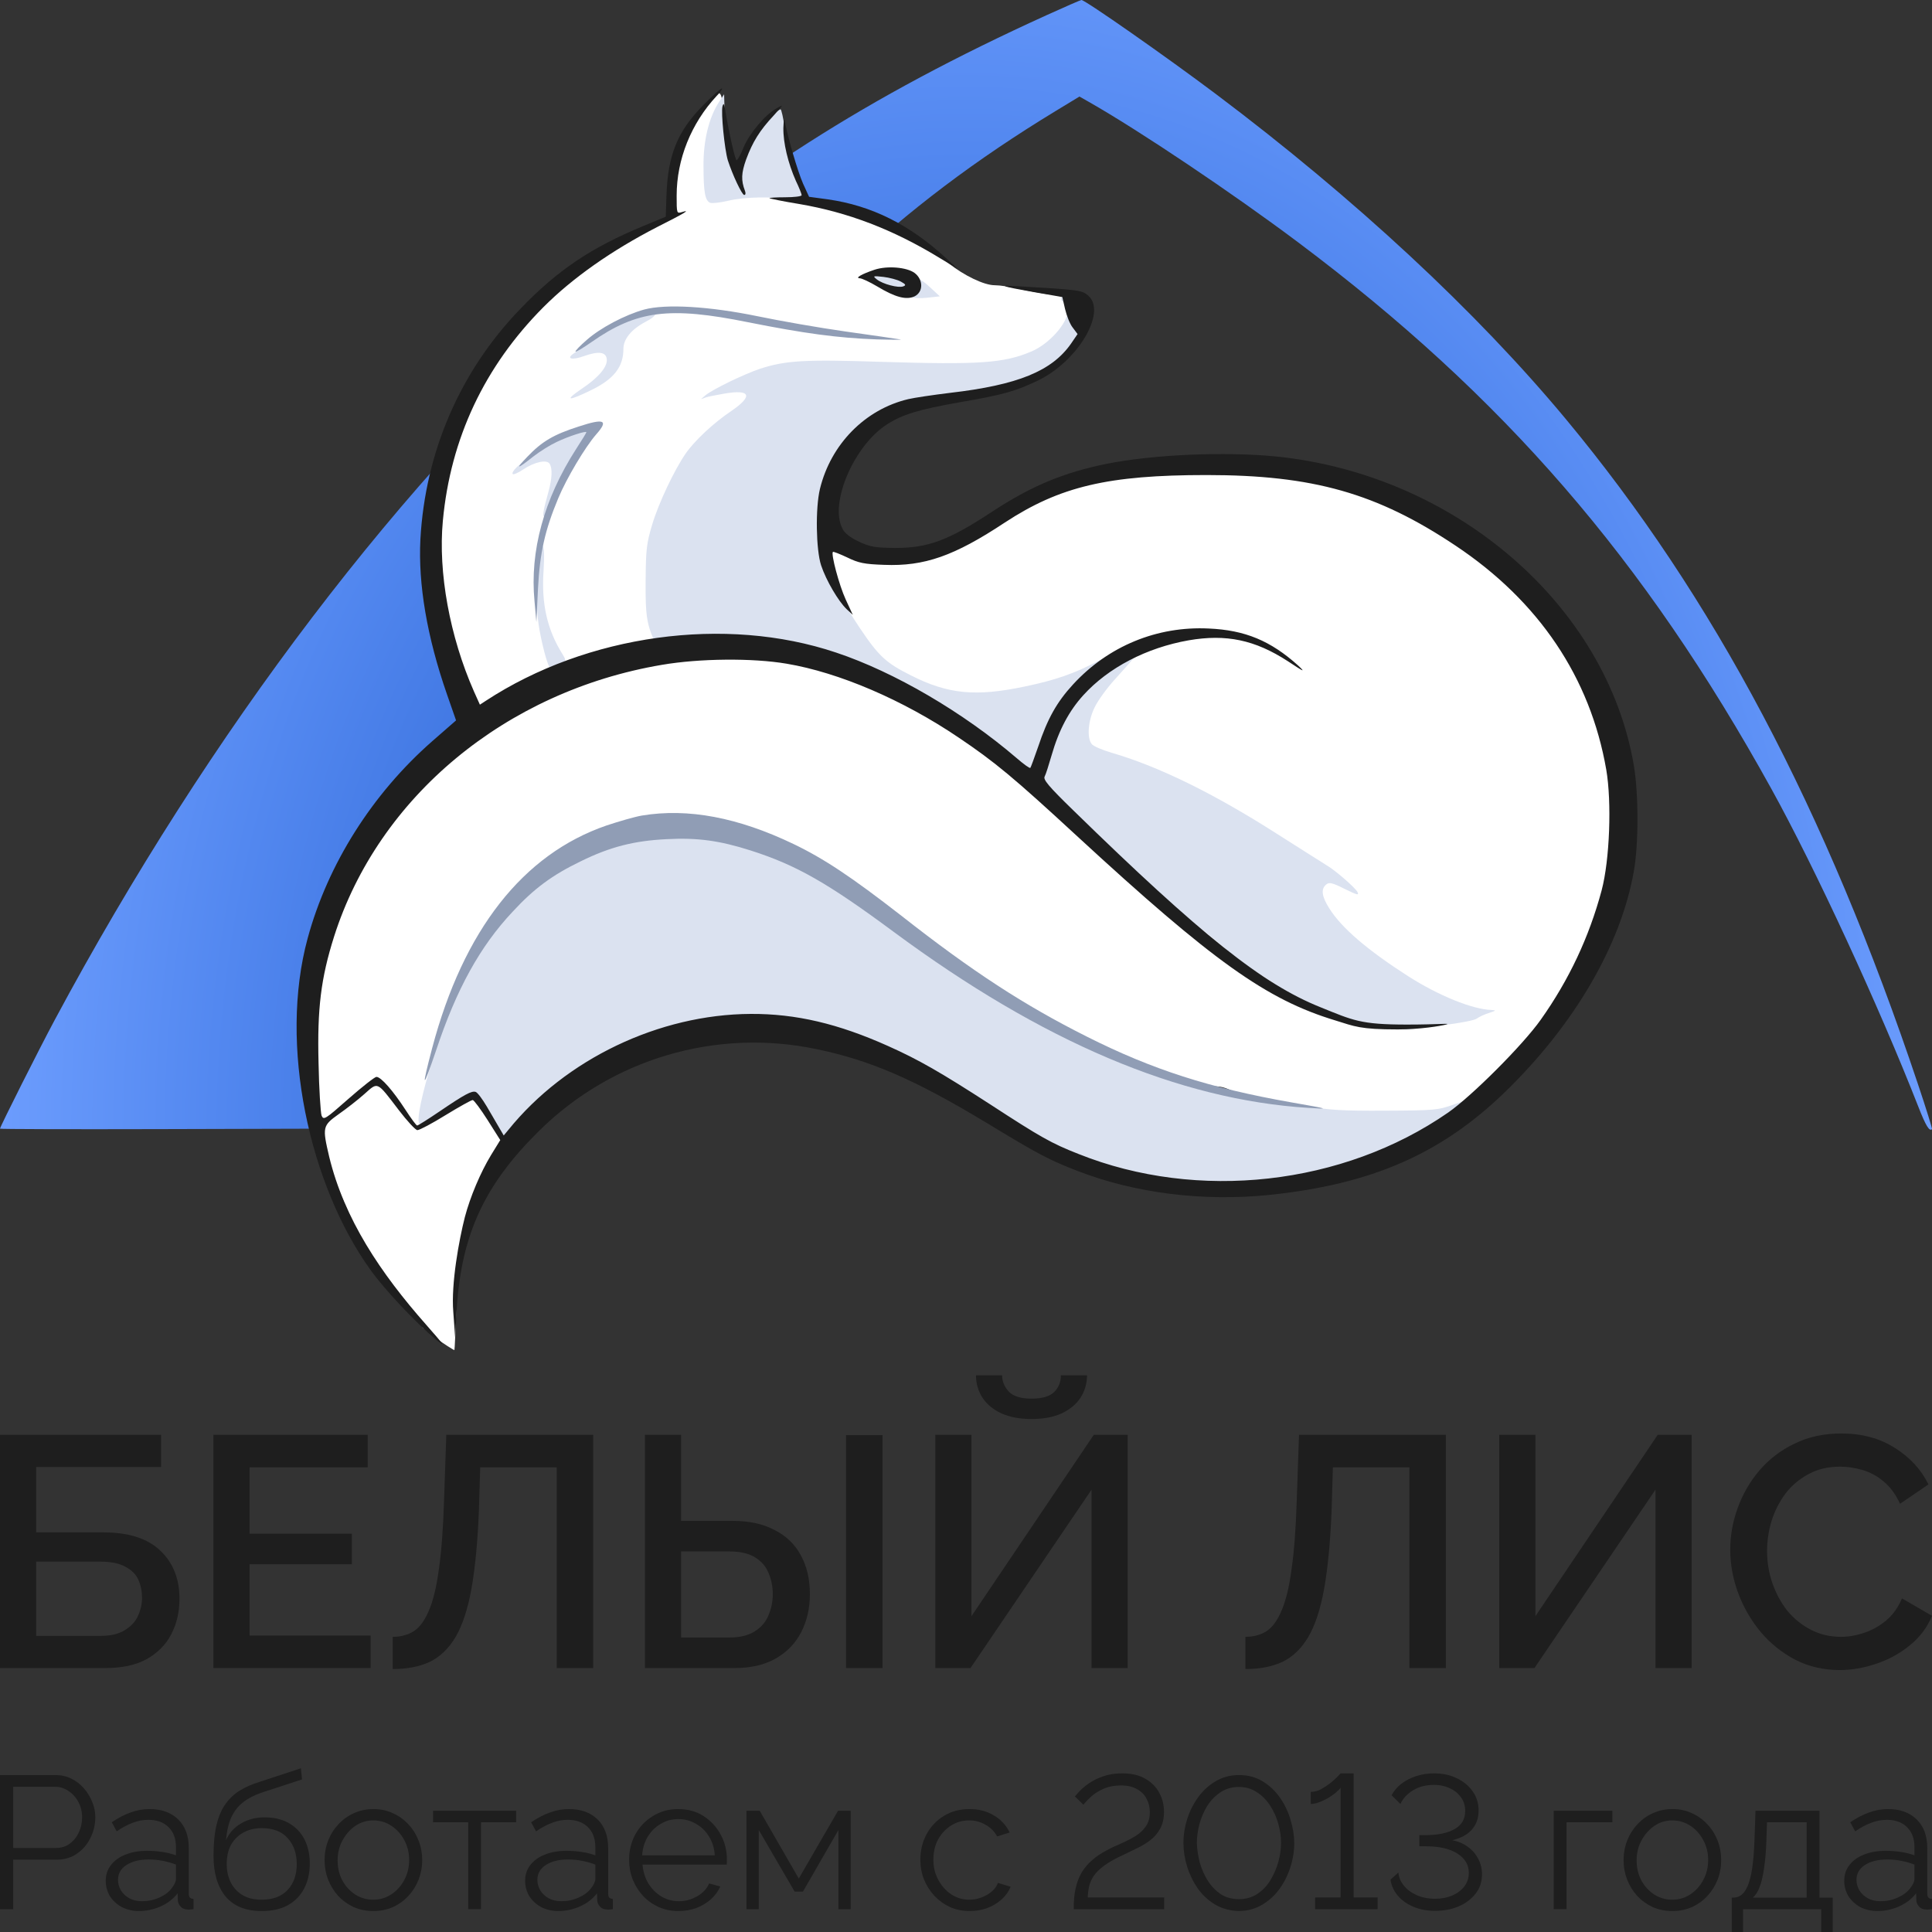 <svg width="110" height="110" viewBox="0 0 110 110" fill="none" xmlns="http://www.w3.org/2000/svg">
<rect x="0" y="0" width="110" height="110" fill="#333333" stroke="none"/>
<g clip-path="url(#clip0_435_386)">
<path d="M0 108.699V101.065H3.16C3.489 101.065 3.79 101.133 4.062 101.269C4.342 101.406 4.582 101.592 4.783 101.828C4.983 102.058 5.141 102.316 5.255 102.603C5.37 102.882 5.427 103.169 5.427 103.463C5.427 103.878 5.334 104.273 5.148 104.645C4.969 105.011 4.714 105.309 4.385 105.538C4.055 105.767 3.668 105.882 3.224 105.882H0.752V108.699H0ZM0.752 105.215H3.192C3.493 105.215 3.754 105.133 3.976 104.968C4.199 104.803 4.371 104.588 4.492 104.323C4.614 104.058 4.675 103.771 4.675 103.463C4.675 103.147 4.603 102.857 4.46 102.592C4.317 102.327 4.127 102.119 3.891 101.968C3.661 101.811 3.407 101.732 3.127 101.732H0.752V105.215Z" fill="#1E1E1E"/>
<path d="M6.021 107.086C6.021 106.735 6.121 106.434 6.322 106.183C6.522 105.925 6.798 105.728 7.149 105.592C7.507 105.448 7.919 105.377 8.385 105.377C8.657 105.377 8.94 105.398 9.234 105.441C9.528 105.484 9.789 105.549 10.019 105.635V105.162C10.019 104.688 9.879 104.312 9.6 104.033C9.32 103.753 8.933 103.613 8.439 103.613C8.138 103.613 7.841 103.671 7.547 103.785C7.26 103.893 6.959 104.054 6.644 104.269L6.365 103.753C6.73 103.502 7.088 103.316 7.439 103.194C7.79 103.065 8.149 103 8.514 103C9.202 103 9.746 103.198 10.148 103.592C10.549 103.986 10.749 104.531 10.749 105.226V107.817C10.749 107.918 10.771 107.993 10.814 108.043C10.857 108.086 10.925 108.111 11.018 108.118V108.699C10.939 108.706 10.871 108.713 10.814 108.721C10.757 108.728 10.714 108.728 10.685 108.721C10.506 108.713 10.37 108.656 10.277 108.548C10.184 108.441 10.133 108.326 10.126 108.204L10.115 107.796C9.865 108.118 9.539 108.369 9.137 108.548C8.736 108.721 8.328 108.807 7.912 108.807C7.554 108.807 7.228 108.731 6.934 108.581C6.648 108.423 6.422 108.215 6.257 107.957C6.1 107.692 6.021 107.402 6.021 107.086ZM9.772 107.516C9.85 107.416 9.911 107.319 9.954 107.226C9.997 107.133 10.019 107.05 10.019 106.979V106.162C9.775 106.068 9.521 105.997 9.256 105.946C8.998 105.896 8.736 105.871 8.471 105.871C7.948 105.871 7.525 105.975 7.203 106.183C6.881 106.391 6.719 106.674 6.719 107.032C6.719 107.24 6.773 107.437 6.881 107.624C6.988 107.803 7.146 107.954 7.353 108.075C7.561 108.19 7.805 108.247 8.084 108.247C8.435 108.247 8.761 108.179 9.062 108.043C9.37 107.907 9.607 107.731 9.772 107.516Z" fill="#1E1E1E"/>
<path d="M14.897 108.807C13.994 108.807 13.31 108.531 12.844 107.979C12.386 107.42 12.157 106.649 12.157 105.667C12.157 104.972 12.214 104.384 12.329 103.904C12.443 103.423 12.611 103.029 12.834 102.721C13.056 102.405 13.328 102.147 13.65 101.947C13.98 101.746 14.356 101.581 14.779 101.452L17.133 100.678L17.197 101.312L14.929 102.054C14.499 102.198 14.141 102.38 13.855 102.603C13.568 102.825 13.342 103.108 13.178 103.452C13.02 103.789 12.916 104.23 12.866 104.774C13.052 104.359 13.339 104.04 13.726 103.818C14.113 103.588 14.56 103.473 15.069 103.473C15.614 103.473 16.076 103.585 16.456 103.807C16.842 104.029 17.136 104.337 17.337 104.731C17.537 105.126 17.638 105.581 17.638 106.097C17.638 106.642 17.53 107.118 17.315 107.527C17.108 107.928 16.799 108.244 16.391 108.473C15.99 108.695 15.492 108.807 14.897 108.807ZM14.897 108.161C15.535 108.161 16.026 107.979 16.369 107.613C16.721 107.24 16.896 106.746 16.896 106.129C16.896 105.527 16.724 105.036 16.38 104.656C16.044 104.276 15.549 104.086 14.897 104.086C14.525 104.086 14.188 104.165 13.887 104.323C13.586 104.481 13.346 104.71 13.167 105.011C12.995 105.312 12.909 105.685 12.909 106.129C12.909 106.516 12.984 106.864 13.135 107.172C13.292 107.48 13.518 107.724 13.812 107.903C14.105 108.075 14.467 108.161 14.897 108.161Z" fill="#1E1E1E"/>
<path d="M21.253 108.807C20.852 108.807 20.479 108.731 20.135 108.581C19.799 108.423 19.505 108.212 19.254 107.946C19.01 107.674 18.821 107.366 18.684 107.022C18.548 106.67 18.48 106.301 18.48 105.914C18.48 105.513 18.548 105.14 18.684 104.796C18.821 104.445 19.014 104.137 19.265 103.871C19.516 103.599 19.809 103.387 20.146 103.237C20.49 103.079 20.863 103 21.264 103C21.665 103 22.034 103.079 22.371 103.237C22.707 103.387 23.001 103.599 23.252 103.871C23.503 104.137 23.696 104.445 23.832 104.796C23.968 105.14 24.037 105.513 24.037 105.914C24.037 106.301 23.968 106.67 23.832 107.022C23.696 107.366 23.503 107.674 23.252 107.946C23.008 108.212 22.715 108.423 22.371 108.581C22.034 108.731 21.661 108.807 21.253 108.807ZM19.222 105.925C19.222 106.341 19.311 106.721 19.491 107.065C19.677 107.402 19.924 107.67 20.232 107.871C20.54 108.065 20.881 108.161 21.253 108.161C21.626 108.161 21.966 108.061 22.274 107.86C22.582 107.66 22.829 107.387 23.016 107.043C23.202 106.692 23.295 106.312 23.295 105.903C23.295 105.488 23.202 105.108 23.016 104.764C22.829 104.42 22.582 104.147 22.274 103.947C21.966 103.746 21.626 103.646 21.253 103.646C20.881 103.646 20.54 103.749 20.232 103.957C19.931 104.165 19.688 104.441 19.501 104.785C19.315 105.122 19.222 105.502 19.222 105.925Z" fill="#1E1E1E"/>
<path d="M26.656 108.699V103.753H24.657V103.097H29.386V103.753H27.387V108.699H26.656Z" fill="#1E1E1E"/>
<path d="M29.898 107.086C29.898 106.735 29.998 106.434 30.199 106.183C30.399 105.925 30.675 105.728 31.026 105.592C31.384 105.448 31.796 105.377 32.262 105.377C32.534 105.377 32.817 105.398 33.111 105.441C33.405 105.484 33.666 105.549 33.896 105.635V105.162C33.896 104.688 33.756 104.312 33.477 104.033C33.197 103.753 32.81 103.613 32.316 103.613C32.015 103.613 31.718 103.671 31.424 103.785C31.137 103.893 30.836 104.054 30.521 104.269L30.242 103.753C30.607 103.502 30.965 103.316 31.316 103.194C31.667 103.065 32.026 103 32.391 103C33.079 103 33.623 103.198 34.025 103.592C34.426 103.986 34.627 104.531 34.627 105.226V107.817C34.627 107.918 34.648 107.993 34.691 108.043C34.734 108.086 34.802 108.111 34.895 108.118V108.699C34.816 108.706 34.748 108.713 34.691 108.721C34.634 108.728 34.591 108.728 34.562 108.721C34.383 108.713 34.247 108.656 34.154 108.548C34.06 108.441 34.01 108.326 34.003 108.204L33.992 107.796C33.742 108.118 33.416 108.369 33.014 108.548C32.613 108.721 32.205 108.807 31.789 108.807C31.431 108.807 31.105 108.731 30.811 108.581C30.525 108.423 30.299 108.215 30.134 107.957C29.977 107.692 29.898 107.402 29.898 107.086ZM33.648 107.516C33.727 107.416 33.788 107.319 33.831 107.226C33.874 107.133 33.896 107.05 33.896 106.979V106.162C33.652 106.068 33.398 105.997 33.133 105.946C32.875 105.896 32.613 105.871 32.348 105.871C31.825 105.871 31.402 105.975 31.08 106.183C30.758 106.391 30.596 106.674 30.596 107.032C30.596 107.24 30.65 107.437 30.758 107.624C30.865 107.803 31.023 107.954 31.23 108.075C31.438 108.19 31.682 108.247 31.961 108.247C32.312 108.247 32.638 108.179 32.939 108.043C33.247 107.907 33.484 107.731 33.648 107.516Z" fill="#1E1E1E"/>
<path d="M38.624 108.807C38.222 108.807 37.85 108.731 37.506 108.581C37.162 108.423 36.865 108.212 36.614 107.946C36.363 107.674 36.166 107.362 36.023 107.011C35.887 106.66 35.819 106.283 35.819 105.882C35.819 105.359 35.937 104.878 36.173 104.441C36.417 104.004 36.75 103.656 37.173 103.398C37.596 103.133 38.075 103 38.613 103C39.165 103 39.645 103.133 40.053 103.398C40.469 103.663 40.795 104.015 41.031 104.452C41.267 104.882 41.386 105.355 41.386 105.871C41.386 105.929 41.386 105.986 41.386 106.043C41.386 106.093 41.382 106.133 41.375 106.162H36.582C36.617 106.563 36.728 106.921 36.915 107.237C37.108 107.545 37.355 107.792 37.656 107.979C37.965 108.158 38.298 108.247 38.656 108.247C39.021 108.247 39.365 108.154 39.688 107.968C40.017 107.781 40.246 107.538 40.375 107.237L41.01 107.409C40.895 107.674 40.719 107.914 40.483 108.129C40.246 108.344 39.967 108.513 39.645 108.634C39.329 108.749 38.989 108.807 38.624 108.807ZM36.56 105.635H40.698C40.669 105.226 40.558 104.868 40.365 104.559C40.178 104.251 39.931 104.011 39.623 103.839C39.322 103.66 38.989 103.57 38.624 103.57C38.258 103.57 37.925 103.66 37.624 103.839C37.323 104.011 37.076 104.255 36.883 104.57C36.696 104.878 36.589 105.233 36.56 105.635Z" fill="#1E1E1E"/>
<path d="M42.502 108.699V103.097H43.255L45.479 106.957L47.715 103.097H48.435V108.699H47.736V104.194L45.716 107.699H45.243L43.201 104.194V108.699H42.502Z" fill="#1E1E1E"/>
<path d="M55.217 108.807C54.809 108.807 54.432 108.731 54.089 108.581C53.752 108.423 53.455 108.208 53.197 107.936C52.946 107.663 52.749 107.351 52.605 107C52.469 106.649 52.401 106.276 52.401 105.882C52.401 105.352 52.52 104.868 52.756 104.43C52.992 103.993 53.322 103.646 53.745 103.387C54.167 103.129 54.655 103 55.206 103C55.729 103 56.191 103.122 56.593 103.366C56.994 103.603 57.291 103.925 57.485 104.334L56.775 104.559C56.618 104.273 56.396 104.051 56.109 103.893C55.83 103.728 55.518 103.646 55.174 103.646C54.801 103.646 54.461 103.742 54.153 103.936C53.845 104.129 53.598 104.395 53.411 104.731C53.232 105.068 53.143 105.452 53.143 105.882C53.143 106.305 53.236 106.688 53.422 107.032C53.608 107.376 53.856 107.652 54.164 107.86C54.472 108.061 54.812 108.161 55.185 108.161C55.428 108.161 55.661 108.118 55.883 108.032C56.113 107.946 56.31 107.832 56.474 107.688C56.646 107.538 56.761 107.376 56.818 107.204L57.538 107.42C57.438 107.685 57.27 107.925 57.033 108.14C56.804 108.348 56.532 108.513 56.217 108.634C55.908 108.749 55.575 108.807 55.217 108.807Z" fill="#1E1E1E"/>
<path d="M61.136 108.699C61.129 108.247 61.164 107.85 61.243 107.506C61.322 107.161 61.44 106.857 61.598 106.592C61.763 106.326 61.96 106.097 62.189 105.903C62.418 105.703 62.676 105.527 62.963 105.377C63.235 105.226 63.518 105.09 63.812 104.968C64.106 104.839 64.378 104.699 64.629 104.549C64.879 104.398 65.08 104.215 65.23 104C65.388 103.778 65.467 103.502 65.467 103.172C65.467 102.9 65.406 102.649 65.284 102.42C65.169 102.19 64.99 102.008 64.747 101.871C64.503 101.728 64.195 101.656 63.822 101.656C63.457 101.656 63.131 101.717 62.844 101.839C62.565 101.961 62.329 102.108 62.135 102.28C61.949 102.452 61.798 102.61 61.684 102.753L61.2 102.28C61.243 102.23 61.329 102.133 61.458 101.99C61.594 101.846 61.773 101.696 61.995 101.538C62.225 101.38 62.493 101.248 62.801 101.14C63.117 101.026 63.482 100.968 63.898 100.968C64.428 100.968 64.869 101.072 65.22 101.28C65.571 101.481 65.832 101.746 66.004 102.076C66.183 102.405 66.273 102.767 66.273 103.162C66.273 103.542 66.198 103.864 66.047 104.129C65.904 104.387 65.714 104.606 65.478 104.785C65.248 104.957 64.998 105.108 64.725 105.237C64.46 105.366 64.209 105.488 63.973 105.602C63.514 105.81 63.149 106.015 62.877 106.215C62.605 106.416 62.4 106.617 62.264 106.817C62.135 107.018 62.049 107.219 62.006 107.42C61.963 107.62 61.938 107.824 61.931 108.032H66.284V108.699H61.136Z" fill="#1E1E1E"/>
<path d="M70.54 108.807C70.024 108.792 69.569 108.667 69.175 108.43C68.781 108.194 68.452 107.885 68.186 107.506C67.921 107.118 67.721 106.703 67.585 106.258C67.448 105.807 67.38 105.366 67.38 104.936C67.38 104.477 67.452 104.018 67.595 103.56C67.746 103.101 67.957 102.685 68.23 102.312C68.509 101.932 68.842 101.631 69.229 101.409C69.616 101.18 70.053 101.065 70.54 101.065C71.063 101.065 71.518 101.187 71.905 101.431C72.299 101.674 72.629 101.99 72.894 102.377C73.159 102.764 73.356 103.183 73.485 103.635C73.621 104.086 73.689 104.52 73.689 104.936C73.689 105.402 73.614 105.864 73.463 106.323C73.32 106.774 73.112 107.187 72.84 107.559C72.568 107.932 72.235 108.233 71.841 108.462C71.454 108.685 71.02 108.799 70.54 108.807ZM68.144 104.936C68.158 105.309 68.215 105.685 68.315 106.065C68.423 106.437 68.577 106.782 68.778 107.097C68.978 107.405 69.222 107.656 69.508 107.85C69.802 108.036 70.146 108.129 70.54 108.129C70.941 108.129 71.292 108.029 71.593 107.828C71.894 107.627 72.141 107.366 72.335 107.043C72.535 106.713 72.686 106.366 72.786 106C72.887 105.627 72.937 105.273 72.937 104.936C72.937 104.563 72.883 104.19 72.775 103.818C72.668 103.438 72.51 103.094 72.303 102.785C72.095 102.47 71.844 102.219 71.55 102.033C71.257 101.839 70.92 101.742 70.54 101.742C70.132 101.742 69.777 101.846 69.476 102.054C69.175 102.255 68.924 102.517 68.724 102.839C68.53 103.162 68.383 103.509 68.283 103.882C68.19 104.248 68.144 104.599 68.144 104.936Z" fill="#1E1E1E"/>
<path d="M78.436 108.032V108.699H74.878V108.032H76.329V101.785C76.265 101.871 76.168 101.968 76.039 102.076C75.917 102.176 75.774 102.276 75.609 102.377C75.444 102.47 75.276 102.549 75.104 102.613C74.932 102.678 74.775 102.71 74.631 102.71V102.022C74.825 102.022 75.018 101.972 75.212 101.871C75.405 101.764 75.584 101.646 75.749 101.517C75.921 101.38 76.057 101.259 76.157 101.151C76.265 101.036 76.322 100.975 76.329 100.968H77.071V108.032H78.436Z" fill="#1E1E1E"/>
<path d="M81.714 108.796C81.262 108.796 80.854 108.721 80.489 108.57C80.123 108.419 79.826 108.212 79.597 107.946C79.367 107.681 79.224 107.373 79.167 107.022L79.618 106.613C79.632 106.857 79.729 107.097 79.908 107.333C80.087 107.563 80.331 107.749 80.639 107.893C80.954 108.036 81.313 108.108 81.714 108.108C82.072 108.108 82.394 108.047 82.681 107.925C82.975 107.796 83.204 107.624 83.369 107.409C83.541 107.187 83.627 106.928 83.627 106.635C83.627 106.319 83.526 106.05 83.326 105.828C83.125 105.599 82.842 105.423 82.477 105.301C82.112 105.179 81.678 105.119 81.177 105.119H80.811V104.484H81.177C81.871 104.484 82.419 104.37 82.821 104.14C83.222 103.911 83.423 103.567 83.423 103.108C83.423 102.807 83.34 102.545 83.175 102.323C83.018 102.101 82.803 101.929 82.531 101.807C82.266 101.685 81.975 101.624 81.66 101.624C81.187 101.624 80.782 101.728 80.446 101.936C80.109 102.144 79.873 102.402 79.736 102.71L79.231 102.216C79.367 101.957 79.557 101.735 79.801 101.549C80.052 101.363 80.335 101.219 80.65 101.119C80.972 101.018 81.305 100.968 81.649 100.968C82.136 100.968 82.57 101.061 82.95 101.248C83.337 101.434 83.638 101.685 83.853 102C84.075 102.316 84.186 102.678 84.186 103.086C84.186 103.373 84.128 103.631 84.014 103.861C83.899 104.083 83.731 104.273 83.509 104.43C83.287 104.581 83.014 104.696 82.692 104.774C83.029 104.839 83.322 104.964 83.573 105.151C83.831 105.337 84.028 105.567 84.164 105.839C84.308 106.104 84.379 106.398 84.379 106.721C84.379 107.151 84.254 107.52 84.003 107.828C83.759 108.136 83.437 108.376 83.036 108.548C82.635 108.713 82.194 108.796 81.714 108.796Z" fill="#1E1E1E"/>
<path d="M88.462 108.699V103.097H91.804V103.753H89.192V108.699H88.462Z" fill="#1E1E1E"/>
<path d="M95.214 108.807C94.813 108.807 94.44 108.731 94.096 108.581C93.759 108.423 93.466 108.212 93.215 107.946C92.971 107.674 92.781 107.366 92.645 107.022C92.509 106.67 92.441 106.301 92.441 105.914C92.441 105.513 92.509 105.14 92.645 104.796C92.781 104.445 92.975 104.137 93.226 103.871C93.476 103.599 93.77 103.387 94.107 103.237C94.451 103.079 94.823 103 95.225 103C95.626 103 95.995 103.079 96.332 103.237C96.668 103.387 96.962 103.599 97.213 103.871C97.464 104.137 97.657 104.445 97.793 104.796C97.929 105.14 97.997 105.513 97.997 105.914C97.997 106.301 97.929 106.67 97.793 107.022C97.657 107.366 97.464 107.674 97.213 107.946C96.969 108.212 96.675 108.423 96.332 108.581C95.995 108.731 95.622 108.807 95.214 108.807ZM93.183 105.925C93.183 106.341 93.272 106.721 93.451 107.065C93.638 107.402 93.885 107.67 94.193 107.871C94.501 108.065 94.841 108.161 95.214 108.161C95.586 108.161 95.927 108.061 96.235 107.86C96.543 107.66 96.79 107.387 96.976 107.043C97.163 106.692 97.256 106.312 97.256 105.903C97.256 105.488 97.163 105.108 96.976 104.764C96.79 104.42 96.543 104.147 96.235 103.947C95.927 103.746 95.586 103.646 95.214 103.646C94.841 103.646 94.501 103.749 94.193 103.957C93.892 104.165 93.648 104.441 93.462 104.785C93.276 105.122 93.183 105.502 93.183 105.925Z" fill="#1E1E1E"/>
<path d="M98.596 110V108.043H98.693C98.858 108.043 99.008 107.993 99.144 107.893C99.281 107.792 99.402 107.617 99.51 107.366C99.617 107.115 99.703 106.771 99.768 106.334C99.832 105.889 99.875 105.33 99.897 104.656L99.951 103.097H103.594V108.043H104.346V110H103.691V108.699H99.241V110H98.596ZM99.8 108.043H102.863V103.753H100.606L100.574 104.721C100.552 105.387 100.506 105.946 100.434 106.398C100.37 106.842 100.284 107.197 100.176 107.463C100.076 107.721 99.951 107.914 99.8 108.043Z" fill="#1E1E1E"/>
<path d="M105.003 107.086C105.003 106.735 105.103 106.434 105.303 106.183C105.504 105.925 105.78 105.728 106.131 105.592C106.489 105.448 106.901 105.377 107.367 105.377C107.639 105.377 107.922 105.398 108.216 105.441C108.51 105.484 108.771 105.549 109.001 105.635V105.162C109.001 104.688 108.861 104.312 108.581 104.033C108.302 103.753 107.915 103.613 107.421 103.613C107.12 103.613 106.822 103.671 106.529 103.785C106.242 103.893 105.941 104.054 105.626 104.269L105.346 103.753C105.712 103.502 106.07 103.316 106.421 103.194C106.772 103.065 107.13 103 107.496 103C108.184 103 108.728 103.198 109.129 103.592C109.531 103.986 109.731 104.531 109.731 105.226V107.817C109.731 107.918 109.753 107.993 109.796 108.043C109.839 108.086 109.907 108.111 110 108.118V108.699C109.921 108.706 109.853 108.713 109.796 108.721C109.738 108.728 109.695 108.728 109.667 108.721C109.488 108.713 109.352 108.656 109.258 108.548C109.165 108.441 109.115 108.326 109.108 108.204L109.097 107.796C108.846 108.118 108.52 108.369 108.119 108.548C107.718 108.721 107.31 108.807 106.894 108.807C106.536 108.807 106.21 108.731 105.916 108.581C105.629 108.423 105.404 108.215 105.239 107.957C105.081 107.692 105.003 107.402 105.003 107.086ZM108.753 107.516C108.832 107.416 108.893 107.319 108.936 107.226C108.979 107.133 109.001 107.05 109.001 106.979V106.162C108.757 106.068 108.503 105.997 108.237 105.946C107.98 105.896 107.718 105.871 107.453 105.871C106.93 105.871 106.507 105.975 106.185 106.183C105.862 106.391 105.701 106.674 105.701 107.032C105.701 107.24 105.755 107.437 105.862 107.624C105.97 107.803 106.127 107.954 106.335 108.075C106.543 108.19 106.787 108.247 107.066 108.247C107.417 108.247 107.743 108.179 108.044 108.043C108.352 107.907 108.589 107.731 108.753 107.516Z" fill="#1E1E1E"/>
<path d="M0 94.972V81.691H9.171V83.524H2.058V87.247H5.881C7.327 87.247 8.411 87.596 9.134 88.294C9.857 88.98 10.219 89.891 10.219 91.025C10.219 91.786 10.059 92.466 9.741 93.064C9.434 93.651 8.969 94.118 8.344 94.467C7.731 94.804 6.953 94.972 6.01 94.972H0ZM2.058 93.139H5.734C6.298 93.139 6.751 93.033 7.094 92.821C7.449 92.609 7.701 92.341 7.848 92.017C8.007 91.68 8.087 91.331 8.087 90.969C8.087 90.608 8.019 90.271 7.884 89.959C7.75 89.647 7.505 89.398 7.149 89.211C6.806 89.011 6.322 88.912 5.697 88.912H2.058V93.139Z" fill="#1E1E1E"/>
<path d="M21.101 93.121V94.972H12.15V81.691H20.935V83.543H14.209V87.322H20.035V89.061H14.209V93.121H21.101Z" fill="#1E1E1E"/>
<path d="M31.697 94.972V83.543H27.341L27.267 86.012C27.194 87.796 27.053 89.273 26.845 90.446C26.636 91.605 26.336 92.522 25.944 93.195C25.552 93.856 25.062 94.33 24.474 94.617C23.886 94.891 23.181 95.029 22.36 95.029V93.195C22.814 93.195 23.212 93.089 23.555 92.877C23.898 92.653 24.186 92.26 24.419 91.699C24.664 91.138 24.854 90.352 24.988 89.342C25.135 88.319 25.233 87.016 25.282 85.432L25.411 81.691H33.773V94.972H31.697Z" fill="#1E1E1E"/>
<path d="M36.721 94.972V81.691H38.779V86.592H41.701C42.657 86.592 43.459 86.767 44.109 87.116C44.77 87.453 45.267 87.933 45.597 88.556C45.941 89.18 46.112 89.915 46.112 90.764C46.112 91.562 45.947 92.285 45.616 92.933C45.285 93.57 44.801 94.068 44.164 94.43C43.527 94.792 42.749 94.972 41.83 94.972H36.721ZM38.779 93.233H41.536C42.112 93.233 42.584 93.121 42.951 92.896C43.319 92.672 43.582 92.372 43.741 91.998C43.913 91.612 43.999 91.2 43.999 90.764C43.999 90.34 43.919 89.941 43.76 89.566C43.613 89.192 43.355 88.893 42.988 88.668C42.633 88.444 42.142 88.332 41.517 88.332H38.779V93.233ZM48.17 94.972V81.71H50.247V94.972H48.17Z" fill="#1E1E1E"/>
<path d="M53.253 94.972V81.691H55.311V92.017L62.277 81.691H64.206V94.972H62.148V84.815L55.256 94.972H53.253ZM58.73 80.793C58.068 80.793 57.498 80.687 57.02 80.475C56.542 80.251 56.181 79.951 55.936 79.577C55.691 79.191 55.568 78.766 55.568 78.305H57.057C57.057 78.642 57.18 78.947 57.425 79.222C57.682 79.496 58.117 79.633 58.73 79.633C59.33 79.633 59.759 79.508 60.016 79.259C60.273 79.01 60.402 78.692 60.402 78.305H61.891C61.891 78.766 61.768 79.191 61.523 79.577C61.278 79.951 60.917 80.251 60.439 80.475C59.973 80.687 59.403 80.793 58.73 80.793Z" fill="#1E1E1E"/>
<path d="M80.245 94.972V83.543H75.889L75.816 86.012C75.742 87.796 75.602 89.273 75.393 90.446C75.185 91.605 74.885 92.522 74.493 93.195C74.101 93.856 73.611 94.33 73.022 94.617C72.434 94.891 71.73 95.029 70.909 95.029V93.195C71.362 93.195 71.76 93.089 72.103 92.877C72.447 92.653 72.734 92.26 72.967 91.699C73.212 91.138 73.402 90.352 73.537 89.342C73.684 88.319 73.782 87.016 73.831 85.432L73.96 81.691H82.322V94.972H80.245Z" fill="#1E1E1E"/>
<path d="M85.361 94.972V81.691H87.42V92.017L94.385 81.691H96.315V94.972H94.257V84.815L87.365 94.972H85.361Z" fill="#1E1E1E"/>
<path d="M98.513 88.238C98.513 87.428 98.654 86.636 98.936 85.862C99.218 85.077 99.628 84.366 100.167 83.73C100.719 83.082 101.387 82.57 102.171 82.196C102.955 81.809 103.843 81.616 104.836 81.616C106.012 81.616 107.029 81.891 107.886 82.439C108.744 82.975 109.381 83.668 109.798 84.516L108.181 85.619C107.935 85.083 107.623 84.659 107.243 84.347C106.876 84.035 106.471 83.817 106.03 83.692C105.601 83.568 105.179 83.505 104.762 83.505C104.076 83.505 103.476 83.649 102.961 83.936C102.446 84.21 102.011 84.578 101.656 85.039C101.313 85.501 101.05 86.018 100.866 86.592C100.694 87.166 100.609 87.739 100.609 88.313C100.609 88.949 100.713 89.566 100.921 90.165C101.129 90.751 101.417 91.275 101.785 91.736C102.165 92.185 102.612 92.541 103.126 92.803C103.641 93.064 104.205 93.195 104.817 93.195C105.234 93.195 105.669 93.121 106.122 92.971C106.575 92.821 106.992 92.591 107.372 92.279C107.764 91.954 108.07 91.531 108.291 91.007L110 91.998C109.73 92.659 109.308 93.22 108.732 93.682C108.168 94.143 107.531 94.492 106.821 94.729C106.122 94.966 105.43 95.085 104.744 95.085C103.825 95.085 102.986 94.891 102.226 94.505C101.466 94.106 100.811 93.582 100.259 92.933C99.708 92.272 99.279 91.537 98.973 90.726C98.667 89.903 98.513 89.074 98.513 88.238Z" fill="#1E1E1E"/>
<path fill-rule="evenodd" clip-rule="evenodd" d="M59.566 0.874C49.401 5.494 41.966 10.249 34.4 16.969C22.93 27.158 11.963 41.568 3.11 58.082C2.23 59.723 0 64.155 0 64.262C0 64.289 4.074 64.3 9.054 64.287L18.108 64.262L18.796 62.234C20.182 58.149 21.761 54.581 24.587 49.149C28.664 41.313 32.55 34.967 37.951 27.325C44.522 18.029 51.109 11.783 60.105 6.32L61.46 5.497L61.996 5.802C64.869 7.435 70.17 10.992 73.919 13.804C85.598 22.562 93.616 31.821 100.847 44.9C103.342 49.412 106.973 57.267 109.234 63.042C109.649 64.102 109.854 64.436 109.999 64.289C110.023 64.265 109.674 63.14 109.222 61.791C103.957 46.06 97.57 33.989 89.149 23.857C84.07 17.745 77.137 11.304 69.249 5.37C66.428 3.247 61.772 -0.009 61.572 1.97495e-05C61.521 0.002 60.619 0.396 59.566 0.874Z" fill="url(#paint0_angular_435_386)"/>
<path d="M40.41 5.722C40.186 5.96 39.896 6.368 39.778 6.619C39.646 6.869 39.343 7.357 39.106 7.713C38.618 8.424 38.42 9.215 38.288 11.047L38.196 12.339L37.471 12.774C37.076 13.011 36.377 13.38 35.929 13.604C33.531 14.764 31.093 16.477 30.433 17.465C30.183 17.848 29.564 18.599 29.063 19.139C28.061 20.22 27.547 21.076 26.229 23.778C25.531 25.228 25.28 25.94 24.964 27.271C24.753 28.207 24.542 29.248 24.503 29.617C24.318 31.04 24.885 35.837 25.412 37.34C25.531 37.643 25.887 38.5 26.216 39.238C26.664 40.253 26.901 40.622 27.165 40.74C27.494 40.898 27.481 40.912 26.308 41.531C24.727 42.374 24.121 42.809 23.159 43.811C21.643 45.366 20.72 46.948 19.679 49.768C18.664 52.509 18.519 53.208 18.098 57.386C17.597 62.302 17.768 63.975 19.139 67.376C20.549 70.842 22.065 73.597 23.079 74.519C23.343 74.769 23.817 75.204 24.094 75.613C24.424 75.811 24.16 75.613 24.555 75.876C24.819 76.008 24.793 76.127 24.951 76.272C25.122 76.417 25.873 76.904 25.873 76.865C25.887 76.839 25.939 75.771 26.005 73.966C26.071 72.147 26.453 70.328 26.532 69.827C26.677 68.865 27.6 67.27 28.839 64.608C29.722 62.697 29.59 61.972 29.168 61.669C28.971 61.524 28.786 61.498 28.654 61.577C28.509 61.656 28.364 61.59 28.14 61.353C27.916 61.116 27.758 61.05 27.521 61.102C27.35 61.142 27.178 61.129 27.139 61.076C26.994 60.839 28.14 54.961 28.404 54.631C28.496 54.513 28.654 54.526 29.076 54.684C29.867 54.987 31.317 54.948 32.173 54.618C32.569 54.473 33.636 53.893 34.545 53.353C36.404 52.259 37.867 51.626 38.855 51.508C39.224 51.455 40.318 51.376 41.293 51.31L43.073 51.191L43.89 51.692C44.918 52.312 45.946 52.536 47.461 52.457L48.648 52.404L48.99 53.116C49.979 55.132 52.68 56.977 55.804 57.755C56.898 58.032 56.951 58.058 57.478 58.743C59.31 61.089 63.158 62.539 66.4 62.104C66.98 62.025 67.929 61.92 68.509 61.88C69.55 61.814 69.576 61.814 70.776 62.407C71.435 62.724 72.371 63.066 72.845 63.158C73.491 63.277 73.715 63.369 73.715 63.541C73.715 64.134 74.018 64.766 74.413 65.004C74.954 65.333 75.375 65.333 76.245 65.004C76.627 64.859 77.141 64.74 77.392 64.74C77.655 64.74 78.169 64.555 78.67 64.279C79.567 63.778 80.028 63.712 80.739 64.015C81.636 64.384 81.926 64.292 83.138 63.277C83.757 62.763 84.298 62.196 84.337 62.025C84.39 61.827 84.983 61.34 86.143 60.549C87.105 59.903 87.975 59.257 88.094 59.126C88.212 58.98 88.884 57.794 89.583 56.477C90.69 54.42 90.98 53.722 91.705 51.481L92.535 48.885L92.443 45.907L92.337 42.928L91.52 40.622C90.848 38.697 90.637 38.249 90.268 37.92C90.031 37.696 89.359 36.786 88.779 35.877C88.054 34.744 87.342 33.834 86.512 32.991C85.379 31.831 85.286 31.765 84.891 31.844C84.496 31.923 84.403 31.857 83.336 30.737L82.216 29.551L78.789 28.286C75.02 26.889 74.716 26.81 70.552 26.388L67.85 26.098L65.214 26.388C63.764 26.533 62.394 26.691 62.156 26.73C61.932 26.77 60.865 27.284 59.784 27.864C58.717 28.444 57.438 29.116 56.951 29.366C56.463 29.604 55.857 29.986 55.606 30.21C55.132 30.632 52.377 31.791 51.863 31.791C51.455 31.791 48.12 30.75 47.923 30.552C47.844 30.473 47.62 29.92 47.448 29.314L47.119 28.233L47.962 26.414C48.423 25.426 48.924 24.516 49.069 24.384C49.214 24.266 49.821 23.91 50.414 23.594C51.283 23.119 51.824 22.948 53.049 22.698C54.381 22.447 54.631 22.355 54.921 22.025C55.119 21.815 55.382 21.643 55.514 21.643C56.002 21.643 58.585 20.971 59.059 20.734C60.153 20.167 60.628 19.706 60.918 18.941C61.484 17.452 61.221 16.938 59.81 16.767C59.297 16.701 58.506 16.556 58.031 16.451C57.557 16.332 56.937 16.24 56.634 16.24C56.028 16.24 54.881 15.686 54.011 14.988C53.722 14.75 53.287 14.46 53.049 14.342C52.812 14.223 52.219 13.828 51.731 13.472C51.244 13.116 50.677 12.787 50.453 12.734C50.242 12.681 49.847 12.536 49.596 12.404C49.346 12.286 48.806 12.114 48.41 12.022C47.33 11.785 45.471 11.192 45.247 11.021C45.142 10.941 44.733 10.836 44.338 10.783C43.943 10.731 43.508 10.599 43.349 10.493C42.98 10.243 42.361 10.256 41.886 10.546C41.676 10.678 41.32 10.836 41.096 10.889C40.885 10.941 40.608 11.007 40.489 11.047C40.318 11.1 40.305 10.981 40.41 10.111C40.516 9.32 40.503 9.07 40.344 8.833C40.186 8.582 40.173 8.464 40.318 8.134L40.489 7.739L40.503 8.161C40.503 8.793 40.714 8.688 40.872 7.963C41.188 6.54 41.214 5.301 40.911 5.301C40.858 5.301 40.634 5.498 40.41 5.722ZM48.133 22.882C47.527 23.304 47.382 23.515 46.367 25.742C45.392 27.851 45.313 28.404 45.774 29.749C45.919 30.17 46.025 30.526 46.012 30.539C45.985 30.552 45.709 30.632 45.379 30.724C45.05 30.816 44.628 31.014 44.43 31.146C44.232 31.291 43.863 31.396 43.534 31.396H42.98L43.073 30.368C43.112 29.814 43.218 28.852 43.283 28.233C43.363 27.613 43.402 26.441 43.389 25.623C43.376 24.806 43.415 24.081 43.481 24.015C43.6 23.897 48.054 22.592 48.41 22.579C48.516 22.566 48.397 22.711 48.133 22.882ZM75.758 63.422C75.718 63.488 75.626 63.554 75.547 63.554C75.481 63.554 75.428 63.488 75.428 63.422C75.428 63.343 75.52 63.29 75.639 63.29C75.744 63.29 75.797 63.343 75.758 63.422Z" fill="white"/>
<path d="M40.924 5.828C40.358 6.711 40.041 8.016 40.055 9.452C40.055 10.955 40.147 11.429 40.437 11.548C40.555 11.587 41.017 11.535 41.465 11.429C42.414 11.205 43.995 11.179 44.997 11.363C45.432 11.442 45.735 11.456 45.814 11.376C45.893 11.297 45.735 10.717 45.379 9.834C45.036 8.951 44.773 8.002 44.681 7.317C44.602 6.711 44.483 6.223 44.443 6.223C44.391 6.223 44.048 6.46 43.692 6.737C43.191 7.133 42.98 7.423 42.822 7.897C42.704 8.24 42.453 8.675 42.282 8.846C42.032 9.07 41.952 9.281 41.952 9.689C41.952 9.993 41.9 10.177 41.847 10.098C41.676 9.927 41.294 7.383 41.254 6.289L41.228 5.367L40.924 5.828Z" fill="#DBE2F0"/>
<path d="M49.926 15.449C49.807 15.581 49.728 15.791 49.781 15.91C49.873 16.174 50.651 16.503 51.178 16.503C51.507 16.503 51.573 16.451 51.573 16.174C51.573 15.937 51.428 15.765 51.007 15.515C50.413 15.409 50.413 15.409 49.926 15.449Z" fill="#DBE2F0"/>
<path d="M52.153 16.042C52.192 16.147 52.271 16.319 52.311 16.424C52.35 16.543 52.258 16.635 52.008 16.701C51.388 16.859 51.981 17.044 52.798 16.951L53.51 16.872L52.956 16.358C52.39 15.831 52.008 15.686 52.153 16.042Z" fill="#DBE2F0"/>
<path d="M60.495 16.859C60.35 16.991 60.39 17.123 60.601 17.215C60.733 17.268 60.799 17.202 60.799 17.03C60.799 16.767 60.654 16.688 60.495 16.859Z" fill="#DBE2F0"/>
<path d="M60.799 17.689C60.786 18.401 59.731 19.587 58.73 20.009C57.161 20.681 55.725 20.773 50.19 20.602C45.801 20.457 44.733 20.523 43.27 20.997C42.335 21.314 40.595 22.157 40.173 22.5L39.91 22.724L40.173 22.632C40.318 22.579 40.806 22.487 41.254 22.408C42.73 22.157 42.888 22.539 41.663 23.383C40.635 24.068 39.541 25.096 39.04 25.821C38.394 26.757 37.498 28.642 37.129 29.88C36.812 30.935 36.773 31.291 36.76 33.043C36.746 34.599 36.799 35.192 36.984 35.798C37.274 36.721 37.748 37.261 38.17 37.129C38.328 37.09 38.829 36.997 39.277 36.944C39.738 36.892 40.2 36.76 40.344 36.628C40.489 36.496 40.806 36.404 41.096 36.404C41.373 36.404 41.821 36.338 42.084 36.259C42.506 36.127 42.704 36.154 43.389 36.391C43.837 36.536 44.285 36.668 44.391 36.668C44.509 36.668 44.944 36.813 45.379 36.997C45.814 37.182 46.288 37.327 46.447 37.327C46.592 37.327 46.895 37.445 47.106 37.603C47.527 37.893 48.727 38.381 49.069 38.381C49.241 38.381 49.755 38.697 51.837 40.108C52.325 40.437 52.522 40.503 52.984 40.45C53.3 40.424 53.603 40.463 53.709 40.542C53.801 40.635 54.236 40.846 54.671 41.017C55.646 41.399 57.372 42.77 57.372 43.152C57.372 43.495 58.11 44.18 58.479 44.18C59.007 44.18 59.244 43.877 59.283 43.165C59.323 42.322 59.666 41.32 60.087 40.819L60.43 40.424L60.166 40.951C59.521 42.282 59.231 43.903 59.481 44.813C59.639 45.445 60.298 46.262 60.72 46.368C60.878 46.407 61.748 47.185 62.644 48.094C63.738 49.175 65.096 50.348 66.664 51.534C67.969 52.523 69.431 53.696 69.906 54.144C70.394 54.592 71.039 55.093 71.356 55.251C71.672 55.409 72.318 55.831 72.792 56.173C73.267 56.516 74.374 57.122 75.244 57.531C76.654 58.163 77.036 58.269 78.407 58.467C79.277 58.572 80.094 58.638 80.239 58.611C80.384 58.572 81.267 58.467 82.189 58.361C83.125 58.256 83.982 58.084 84.087 57.992C84.206 57.9 84.509 57.755 84.772 57.676C85.181 57.544 85.207 57.518 84.917 57.504C83.81 57.465 81.886 56.674 80.173 55.58C77.853 54.091 76.39 52.839 75.692 51.732C75.257 51.047 75.191 50.625 75.507 50.361C75.679 50.216 75.85 50.256 76.562 50.612C77.287 50.967 77.392 50.994 77.287 50.783C77.141 50.519 75.969 49.505 75.494 49.241C75.349 49.149 74.11 48.371 72.726 47.488C69.142 45.195 65.978 43.64 63.303 42.862C62.763 42.704 62.236 42.48 62.157 42.361C61.867 42.005 61.959 41.004 62.328 40.266C62.512 39.883 63.026 39.172 63.474 38.684C63.922 38.183 64.41 37.643 64.555 37.459L64.819 37.142L64.45 37.379C64.081 37.603 64.067 37.603 64.002 37.34C63.909 36.958 63.791 36.984 62.618 37.59C61.155 38.355 60.14 38.711 58.321 39.093C55.554 39.673 53.972 39.528 51.85 38.447C50.453 37.748 50.031 37.366 48.938 35.732C48.015 34.348 47.541 33.439 46.961 31.989C46.565 31.001 46.565 30.961 46.684 29.643C46.776 28.76 46.961 27.851 47.251 26.981C47.646 25.808 47.764 25.584 48.516 24.793C49.083 24.187 49.531 23.831 49.9 23.712C50.624 23.449 53.998 22.737 55.33 22.553C55.896 22.474 56.819 22.276 57.372 22.105C57.913 21.933 58.506 21.775 58.69 21.722C59.283 21.59 60.628 20.642 60.707 20.299C60.76 20.114 60.931 19.917 61.102 19.838C61.405 19.693 61.418 19.627 61.392 18.599C61.379 17.913 61.313 17.492 61.221 17.452C61.129 17.426 61.063 17.479 61.063 17.584C61.063 17.716 61.023 17.703 60.931 17.558C60.825 17.399 60.799 17.426 60.799 17.689Z" fill="#DBE2F0"/>
<path d="M36.021 18.137C35.31 18.441 34.084 19.126 33.319 19.666C33.109 19.824 32.806 20.022 32.66 20.128C32.212 20.431 32.568 20.523 33.254 20.273C34.071 19.983 34.492 20.035 34.545 20.431C34.611 20.866 34.084 21.498 33.109 22.144C32.12 22.816 32.331 22.856 33.583 22.249C34.941 21.604 35.494 20.905 35.494 19.864C35.494 19.31 35.942 18.757 36.733 18.335C37.814 17.768 37.26 17.61 36.021 18.137Z" fill="#DBE2F0"/>
<path d="M32.793 24.529C32.226 24.674 31.356 25.149 30.855 25.584C30.618 25.782 30.236 26.045 30.025 26.164C29.577 26.388 29.089 26.875 29.195 26.994C29.247 27.034 29.511 26.915 29.788 26.73C30.434 26.296 31.132 26.151 31.29 26.401C31.462 26.665 31.435 27.244 31.224 28.009C30.908 29.155 30.869 29.419 31.014 29.419C31.079 29.419 31.145 29.353 31.145 29.287C31.145 28.984 32.476 26.203 32.977 25.452C33.702 24.371 33.689 24.319 32.793 24.529Z" fill="#DBE2F0"/>
<path d="M30.658 31.356C30.605 31.554 30.552 32.529 30.552 33.505C30.552 34.915 30.631 35.574 30.882 36.668C31.185 37.972 31.383 38.368 31.778 38.381C31.857 38.381 31.936 38.236 31.936 38.065C31.936 37.893 32.015 37.722 32.107 37.682C32.226 37.643 32.2 37.524 32.028 37.248C31.159 35.864 30.816 34.388 30.948 32.49C31 31.633 30.987 31.132 30.895 31.08C30.816 31.027 30.71 31.159 30.658 31.356Z" fill="#DBE2F0"/>
<path d="M35.56 47.567C34.941 47.699 34.229 48.055 33.544 48.542C33.148 48.819 32.753 49.056 32.674 49.056C32.595 49.056 32.147 49.307 31.672 49.623C31.198 49.939 30.381 50.48 29.854 50.822C28.483 51.732 27.758 52.628 27.323 53.972C27.244 54.249 26.862 55 26.48 55.633C25.372 57.504 23.488 63.593 23.883 63.989C23.989 64.094 25.227 63.343 26.361 62.486L26.717 62.42L27.27 62.381C27.468 62.552 27.824 63.119 28.061 63.646C28.707 65.056 29.089 65.069 29.854 63.725C30.091 63.316 30.341 63.027 30.473 63.027C30.802 63.027 31.25 62.671 31.593 62.13C31.844 61.748 32.107 61.564 32.872 61.261C33.412 61.05 34.348 60.588 34.967 60.233C35.587 59.877 36.377 59.508 36.746 59.402C37.946 59.033 42.044 58.427 44.667 58.216C45.616 58.137 45.919 58.177 47.527 58.598C49.069 58.994 49.675 59.231 51.731 60.272C53.049 60.944 54.394 61.696 54.723 61.946C55.422 62.486 57.939 64.094 58.888 64.621C60.364 65.425 63 66.493 64.028 66.691C64.608 66.796 65.319 67.007 65.622 67.139C65.912 67.27 66.413 67.376 66.743 67.376C67.059 67.376 68.219 67.442 69.299 67.521C71.079 67.653 71.487 67.639 73.412 67.402C75.771 67.099 76.983 66.717 79.487 65.504C80.463 65.03 80.832 64.779 80.832 64.608C80.832 64.437 81.003 64.331 81.504 64.213C81.873 64.121 82.36 63.883 82.597 63.699C82.822 63.501 83.164 63.237 83.375 63.119C83.573 62.987 83.731 62.816 83.731 62.724C83.731 62.592 83.467 62.631 82.782 62.882C81.859 63.211 81.688 63.224 78.855 63.237C76.43 63.251 75.652 63.198 74.571 63C73.846 62.855 72.608 62.684 71.804 62.631C69.392 62.434 67.415 61.827 63.922 60.206C61.919 59.27 60.759 58.809 60.456 58.809C59.876 58.809 57.319 57.294 56.002 56.16C55.501 55.725 54.117 54.763 52.931 54.025C51.745 53.287 50.268 52.298 49.662 51.824C48.595 51.007 47.501 50.242 46.46 49.623C46.196 49.452 45.814 49.32 45.603 49.32C45.405 49.32 44.786 49.083 44.219 48.806C42.73 48.055 42.071 47.87 40.173 47.659C38.552 47.488 36.14 47.435 35.56 47.567Z" fill="#DBE2F0"/>
<path d="M40.028 5.999C38.565 7.489 38.025 8.833 37.946 11.126L37.906 12.338L36.602 12.879C33.649 14.105 31.738 15.383 29.616 17.597C26.203 21.129 24.213 25.729 23.936 30.698C23.804 33.254 24.305 36.246 25.452 39.541L25.966 41.017L24.608 42.203C21.195 45.195 18.664 49.201 17.518 53.419C15.857 59.508 17.623 67.455 21.076 72.279C21.893 73.425 23.633 75.27 24.819 76.272C25.399 76.733 25.307 76.615 24.279 75.442C21.656 72.476 19.6 69.392 18.743 65.86C18.348 64.173 18.361 64.094 19.284 63.435C19.719 63.132 20.378 62.618 20.747 62.289C21.537 61.59 21.432 61.537 22.71 63.211C23.185 63.831 23.659 64.345 23.765 64.345C23.883 64.345 24.608 63.962 25.373 63.488C26.15 63.013 26.835 62.631 26.915 62.631C26.98 62.631 27.363 63.145 27.758 63.765L28.483 64.911L27.956 65.768C27.363 66.743 26.77 68.14 26.466 69.3C26.137 70.592 25.676 73.082 25.808 74.69L25.913 76.14L26.005 74.532C26.269 70.13 27.718 67.323 30.684 64.397C34.835 60.285 40.766 58.532 46.486 59.732C49.544 60.364 52.074 61.458 56.16 63.923C59.125 65.728 59.745 66.045 61.339 66.664C64.634 67.942 68.509 68.417 72.265 68.035C78.103 67.428 82.044 65.702 85.682 62.183C89.635 58.348 92.284 53.814 93.023 49.61C93.299 48.068 93.299 45.208 93.023 43.574C91.467 34.454 82.874 27.034 72.674 25.992C69.748 25.703 65.715 25.874 63.039 26.401C60.562 26.902 58.717 27.666 56.476 29.142C54.011 30.763 52.852 31.198 50.98 31.198C49.834 31.185 49.557 31.146 48.911 30.843C48.41 30.605 48.094 30.368 47.962 30.091C47.211 28.655 48.621 25.36 50.506 24.16C51.389 23.594 52.298 23.317 54.684 22.895C57.069 22.487 57.82 22.276 59.059 21.683C61.352 20.602 63.039 17.768 61.959 16.833C61.603 16.516 61.418 16.503 58.097 16.305C56.779 16.227 56.898 16.279 58.888 16.635L60.483 16.912L60.641 17.597C60.733 17.979 60.917 18.454 61.076 18.651L61.352 19.02L60.983 19.561C59.889 21.129 57.952 21.92 54.09 22.368C53.115 22.487 52.048 22.645 51.718 22.724C49.254 23.304 47.303 25.294 46.684 27.837C46.42 28.931 46.46 31.304 46.75 32.187C47.04 33.057 47.738 34.243 48.212 34.691L48.555 35.007L48.147 34.124C47.778 33.32 47.303 31.541 47.422 31.422C47.448 31.396 47.817 31.541 48.239 31.739C48.885 32.055 49.201 32.121 50.334 32.16C52.628 32.253 54.328 31.66 57.214 29.749C60.351 27.693 63.092 27.047 68.693 27.047C74.756 27.047 78.393 28.075 82.874 31.067C87.619 34.23 90.545 38.579 91.454 43.824C91.77 45.669 91.652 48.951 91.191 50.691C90.479 53.353 89.332 55.791 87.724 58.058C86.71 59.495 83.797 62.407 82.453 63.343C76.469 67.494 68.192 68.417 61.405 65.702C59.863 65.096 59.257 64.753 56.384 62.882C53.55 61.05 52.311 60.338 50.572 59.56C47.725 58.282 45.313 57.715 42.743 57.728C37.524 57.755 32.2 60.298 28.944 64.331L28.681 64.648L28.417 64.2C28.272 63.949 27.956 63.409 27.718 63C27.468 62.578 27.191 62.209 27.086 62.17C26.862 62.091 26.466 62.302 25.03 63.277C24.371 63.725 23.804 64.081 23.752 64.081C23.699 64.081 23.409 63.686 23.093 63.198C22.381 62.104 21.695 61.313 21.432 61.313C21.34 61.313 20.615 61.88 19.837 62.565C18.506 63.738 18.427 63.791 18.308 63.514C18.256 63.356 18.163 62.012 18.137 60.523C18.058 57.438 18.269 55.699 19.02 53.327C21.551 45.366 28.799 39.356 37.682 37.854C39.83 37.485 42.849 37.459 44.786 37.788C47.764 38.289 51.402 39.844 54.578 41.992C56.634 43.376 57.715 44.272 61.326 47.607C69.062 54.737 72.107 56.911 76.021 58.097C77.128 58.44 77.431 58.611 79.579 58.611C80.845 58.611 82.044 58.414 82.321 58.335C82.69 58.242 81.899 58.335 80.107 58.335C77.458 58.335 77.036 58.097 75.178 57.346C71.883 56.028 68.39 53.248 61.102 46.131C59.692 44.76 59.376 44.378 59.481 44.206C59.547 44.088 59.718 43.534 59.876 42.994C60.285 41.571 60.865 40.477 61.682 39.58C63.105 38.012 65.28 36.879 67.678 36.457C69.814 36.088 71.448 36.431 73.319 37.643C74.255 38.263 74.347 38.302 73.912 37.893C72.344 36.483 70.894 35.877 68.825 35.785C65.873 35.64 63.105 36.786 61.102 38.961C60.166 39.976 59.639 40.925 59.112 42.506C58.888 43.152 58.69 43.692 58.664 43.719C58.624 43.758 58.282 43.508 57.886 43.165C54.842 40.556 50.928 38.263 47.606 37.155C41.293 35.033 33.425 36.127 27.666 39.897L27.323 40.121L26.98 39.356C25.61 36.246 24.938 32.595 25.214 29.656C25.649 24.964 27.587 20.852 30.948 17.479C32.608 15.818 34.822 14.263 37.405 12.932C39.026 12.114 39.343 11.917 38.829 12.075C38.526 12.167 38.526 12.154 38.526 11.139C38.526 9.07 39.356 7.014 40.806 5.459C41.03 5.235 41.161 5.037 41.096 5.037C41.03 5.037 40.542 5.472 40.028 5.999Z" fill="#1E1E1E"/>
<path d="M41.135 6.052C41.043 6.408 41.254 8.503 41.438 9.123C41.702 9.94 42.242 11.1 42.374 11.1C42.453 11.1 42.466 10.994 42.414 10.862C42.19 10.269 42.203 9.861 42.48 9.083C42.849 8.082 43.257 7.423 44.048 6.579C44.628 5.933 44.641 5.92 44.206 6.171C43.547 6.553 42.677 7.581 42.334 8.398C42.176 8.793 41.992 9.123 41.939 9.123C41.86 9.123 41.531 7.686 41.306 6.355C41.241 5.907 41.201 5.828 41.135 6.052Z" fill="#1E1E1E"/>
<path d="M44.602 7.278C44.588 8.134 44.865 9.281 45.313 10.296C45.498 10.678 45.643 11.047 45.643 11.113C45.643 11.179 45.221 11.232 44.694 11.232C44.18 11.232 43.785 11.258 43.811 11.284C43.837 11.31 44.602 11.469 45.498 11.614C48.279 12.088 50.836 13.063 53.471 14.671L54.539 15.317L53.88 14.711C51.771 12.774 49.623 11.706 47.132 11.35L46.065 11.205L45.722 10.454C45.419 9.769 44.826 7.739 44.681 6.882C44.654 6.698 44.615 6.882 44.602 7.278Z" fill="#1E1E1E"/>
<path d="M49.794 15.357C49.082 15.594 48.66 15.831 48.95 15.844C49.069 15.844 49.517 16.055 49.939 16.305C50.967 16.925 51.599 17.096 52.074 16.872C52.575 16.622 52.575 15.923 52.074 15.541C51.626 15.212 50.519 15.119 49.794 15.357ZM51.283 16.029C51.573 16.187 51.599 16.24 51.428 16.305C51.151 16.411 50.255 16.174 49.926 15.91C49.675 15.712 49.702 15.699 50.295 15.765C50.637 15.805 51.086 15.923 51.283 16.029Z" fill="#1E1E1E"/>
<path d="M36.68 17.623C35.586 17.927 34.189 18.665 33.412 19.35C33.029 19.68 32.739 19.983 32.766 20.022C32.805 20.049 33.214 19.798 33.688 19.469C36.258 17.676 38.103 17.439 42.598 18.348C45.774 18.981 47.685 19.244 49.925 19.324C50.874 19.35 51.467 19.35 51.243 19.324C51.032 19.284 49.636 19.086 48.146 18.875C46.657 18.665 44.403 18.269 43.138 18.006C40.383 17.439 37.906 17.294 36.68 17.623Z" fill="#909DB5"/>
<path d="M32.964 24.279C31.527 24.74 30.868 25.123 30.025 26.006C29.313 26.744 29.418 26.744 30.381 25.979C30.736 25.703 31.329 25.333 31.698 25.162C32.384 24.833 33.385 24.516 33.385 24.609C33.385 24.648 33.122 25.07 32.806 25.558C30.974 28.404 30.157 31.383 30.433 34.23L30.539 35.416L30.631 33.505C30.736 31.475 31.026 30.183 31.791 28.352C32.265 27.218 33.319 25.452 33.939 24.74C34.664 23.923 34.413 23.805 32.964 24.279Z" fill="#909DB5"/>
<path d="M36.548 46.434C36.153 46.5 35.244 46.763 34.532 47C29.774 48.635 26.387 52.958 24.608 59.666C23.975 62.065 24.054 62.104 24.832 59.798C25.992 56.305 27.336 53.88 29.181 51.916C30.407 50.585 31.448 49.821 33.056 49.043C34.743 48.213 36.1 47.87 37.959 47.778C39.712 47.686 40.964 47.857 42.743 48.424C45.339 49.254 47.118 50.269 50.875 53.05C59.349 59.323 67.125 62.618 74.505 63.079C75.731 63.158 75.705 63.145 73.517 62.763C68.878 61.946 65.622 60.905 61.879 59.02C58.308 57.228 55.369 55.317 51.323 52.14C48.476 49.926 46.908 48.885 45.181 48.055C42.018 46.539 39.171 45.999 36.548 46.434Z" fill="#909DB5"/>
</g>
<defs>
<radialGradient id="paint0_angular_435_386" cx="0" cy="0" r="1" gradientUnits="userSpaceOnUse" gradientTransform="translate(55 64.322) scale(56.222 73.313)">
<stop offset="0.474" stop-color="#356DDA"/>
<stop offset="0.76" stop-color="#5388F0"/>
<stop offset="1" stop-color="#6F9FFF"/>
</radialGradient>
<clipPath id="clip0_435_386">
<rect width="110" height="110" fill="white"/>
</clipPath>
</defs>
</svg>
